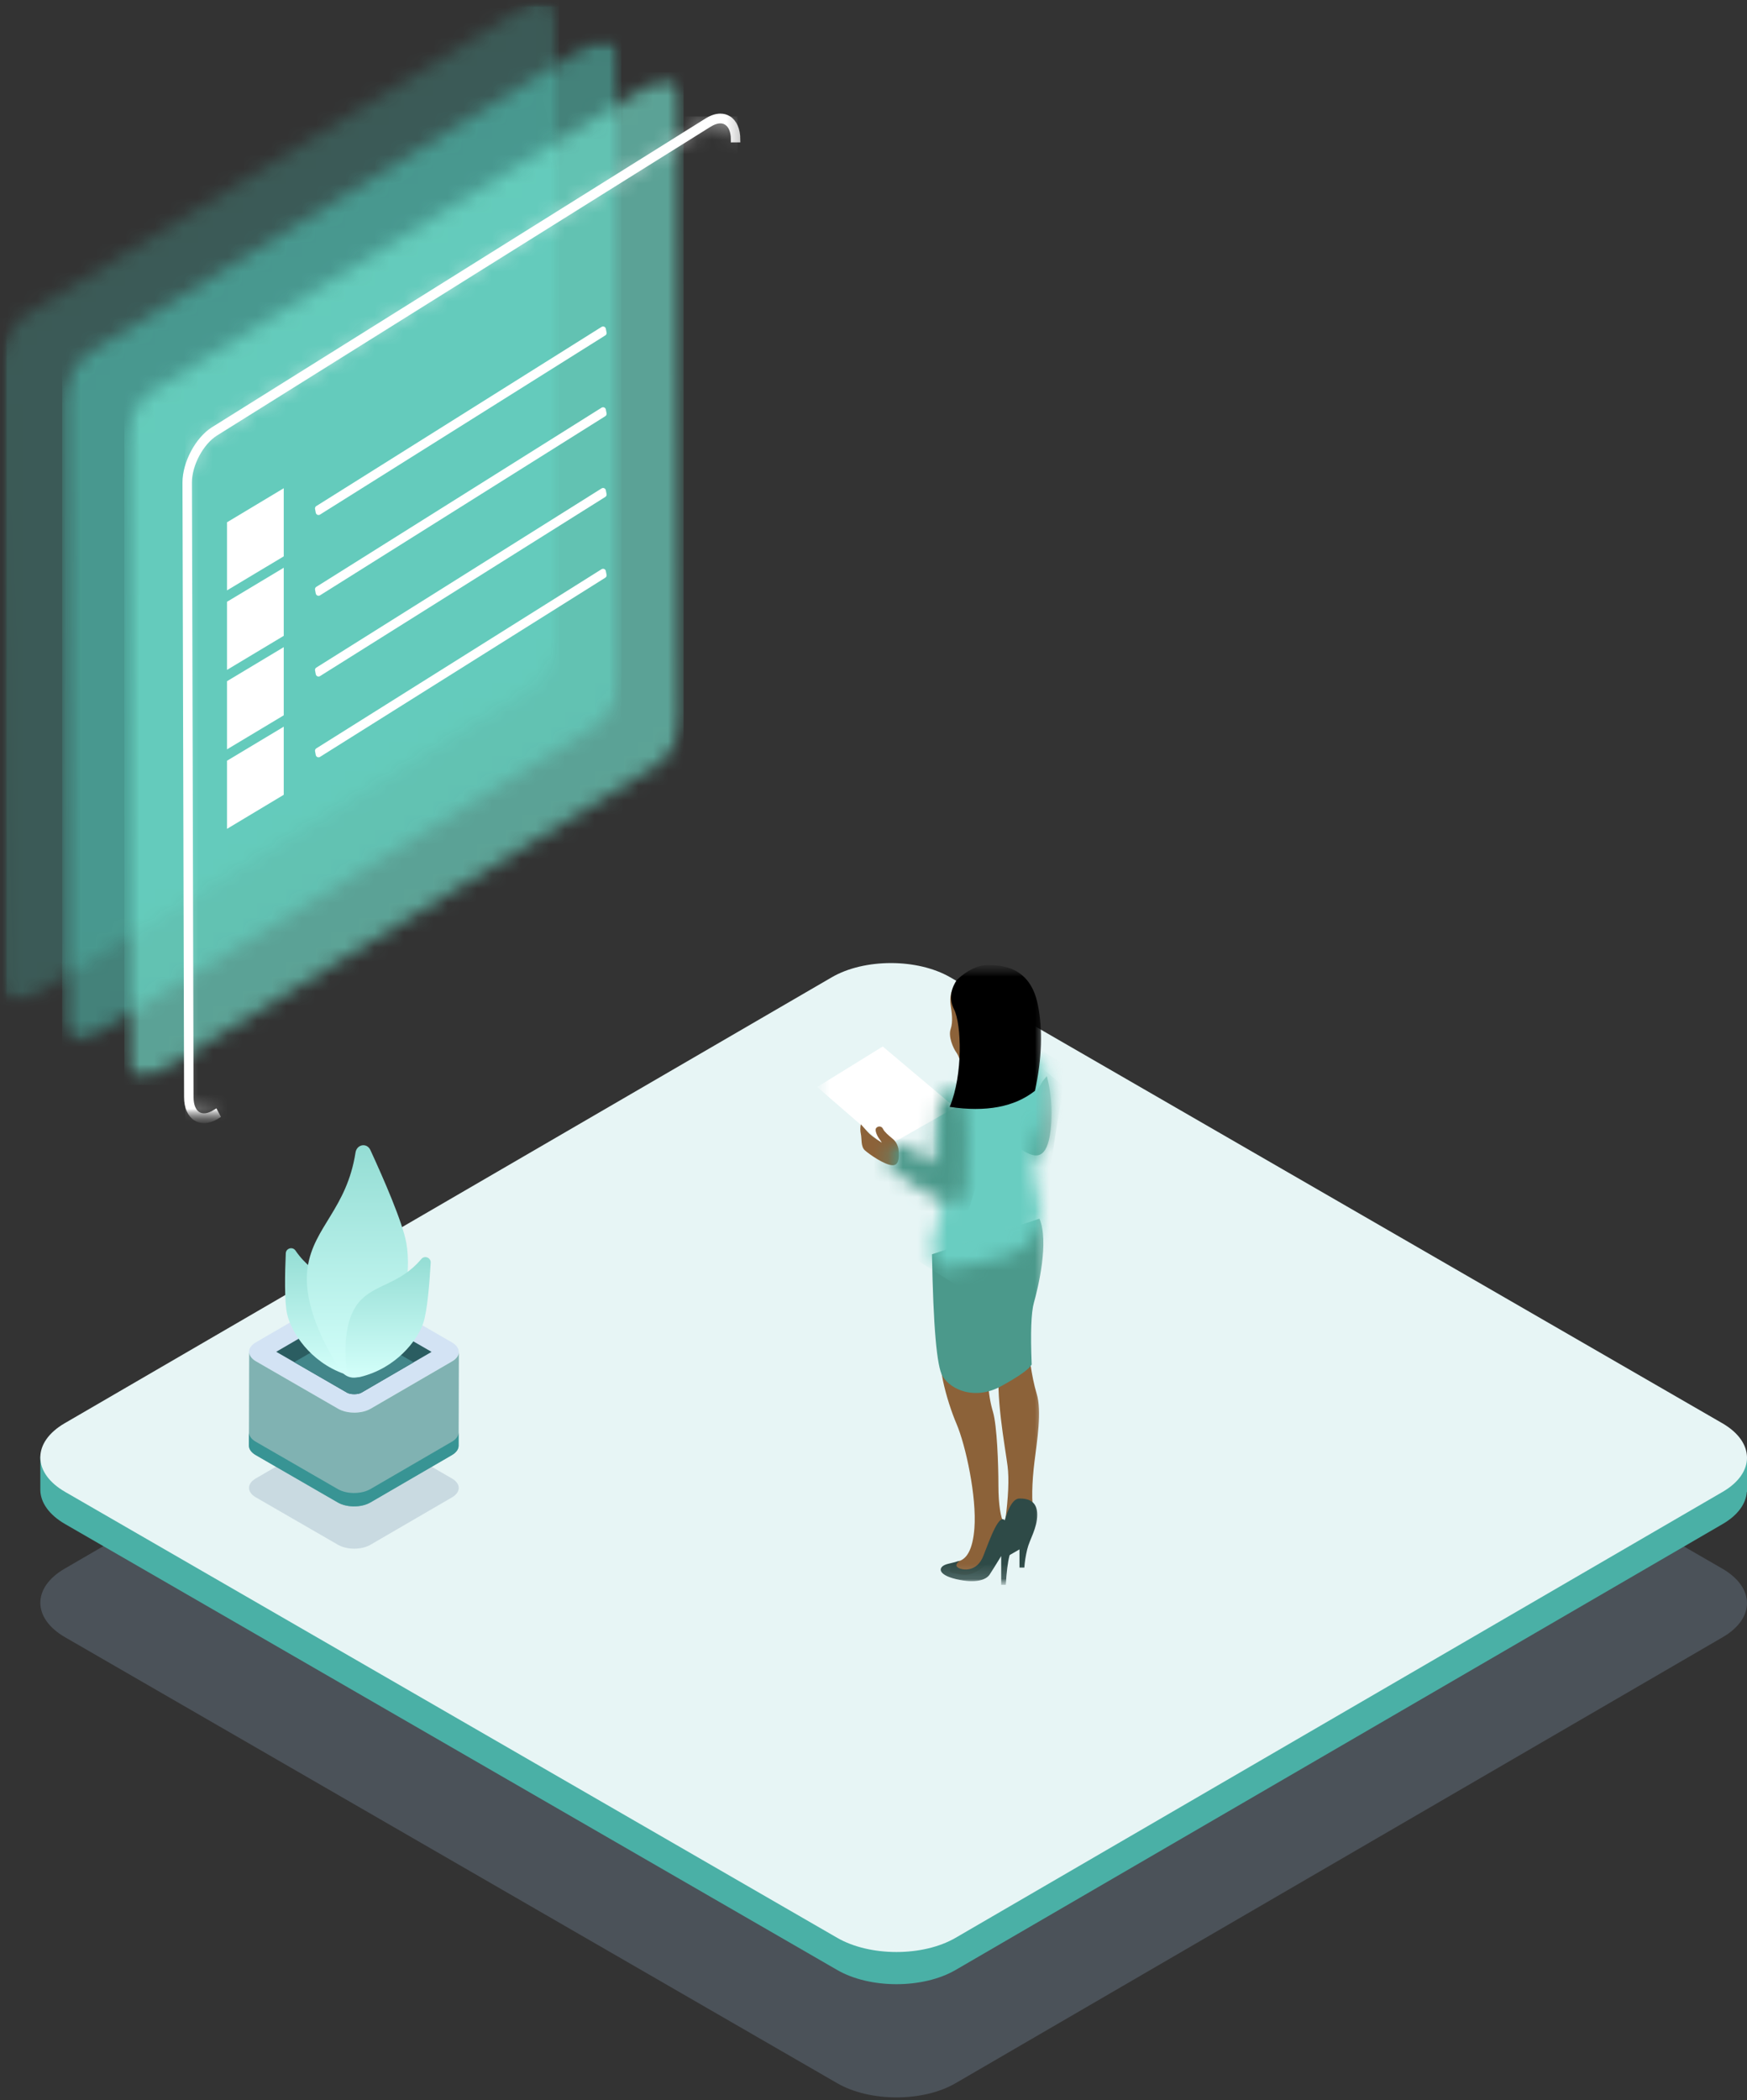 <svg width="119" height="143" viewBox="0 0 119 143" fill="none" xmlns="http://www.w3.org/2000/svg">
<rect x="0" y="0" width="119" height="143" fill="#333333" stroke="none"/>
<g opacity="0.3">
<path d="M117.318 106.809C119.55 108.098 119.562 110.192 117.344 111.48L65.091 141.847C62.87 143.138 59.258 143.135 57.027 141.847L4.431 111.481C2.196 110.19 2.184 108.1 4.405 106.81L56.659 76.443C58.876 75.155 62.487 75.153 64.722 76.443L117.318 106.809Z" fill="#8499B1"/>
</g>
<path d="M117.429 99.171C117.391 99.147 117.358 99.123 117.318 99.1L64.723 68.734C62.487 67.443 58.876 67.445 56.658 68.734L4.405 99.101C4.366 99.123 4.333 99.148 4.295 99.171H2.747V101.436C2.751 102.281 3.313 103.126 4.431 103.772L57.027 134.138C59.258 135.426 62.87 135.428 65.091 134.138L117.344 103.771C118.388 103.165 118.931 102.38 118.988 101.585H119V99.171H117.429Z" fill="#4AB0A6"/>
<path d="M117.318 96.909C119.55 98.198 119.562 100.292 117.344 101.58L65.091 131.947C62.87 133.238 59.259 133.236 57.027 131.947L4.431 101.581C2.196 100.29 2.184 98.201 4.405 96.91L56.659 66.543C58.876 65.255 62.487 65.253 64.723 66.543L117.318 96.909Z" fill="#E7F5F5"/>
<path opacity="0.3" d="M30.786 100.671C31.399 101.025 31.402 101.6 30.793 101.954L25.235 105.184C24.626 105.538 23.633 105.538 23.02 105.184L17.425 101.954C16.811 101.6 16.809 101.025 17.418 100.671L22.976 97.441C23.585 97.087 24.577 97.087 25.191 97.441L30.786 100.671Z" fill="#8499B1"/>
<path d="M30.787 91.406C31.4 91.761 31.403 92.336 30.794 92.69L25.235 95.92C24.627 96.274 23.633 96.274 23.02 95.92L17.426 92.69C16.811 92.335 16.81 91.761 17.419 91.407L22.977 88.177C23.586 87.823 24.578 87.822 25.192 88.177L30.787 91.406Z" fill="#D3E3F4"/>
<path d="M29.397 92.051L28.172 92.761L24.606 94.835C24.524 94.883 24.343 94.931 24.128 94.931C23.898 94.931 23.724 94.878 23.647 94.832L20.039 92.75L18.815 92.044L23.606 89.259C23.688 89.211 23.868 89.163 24.083 89.163C24.313 89.163 24.487 89.215 24.565 89.261L29.397 92.051Z" fill="#2B5D61"/>
<path d="M28.172 92.763L24.605 94.836C24.523 94.884 24.343 94.933 24.128 94.933C23.898 94.933 23.724 94.88 23.646 94.834L20.039 92.751L23.606 90.678C23.688 90.63 23.868 90.582 24.083 90.582C24.313 90.582 24.487 90.635 24.565 90.681L28.172 92.763Z" fill="#42868A"/>
<path d="M31.254 92.1C31.252 92.117 31.251 92.133 31.248 92.15C31.246 92.163 31.241 92.177 31.238 92.19C31.234 92.205 31.23 92.221 31.225 92.237C31.22 92.249 31.214 92.262 31.209 92.275C31.202 92.291 31.195 92.308 31.186 92.324C31.18 92.335 31.172 92.347 31.165 92.359C31.153 92.377 31.142 92.395 31.128 92.413C31.12 92.424 31.111 92.434 31.103 92.445C31.082 92.469 31.06 92.493 31.036 92.516C31.027 92.525 31.02 92.533 31.01 92.542C30.996 92.555 30.979 92.568 30.963 92.581C30.948 92.593 30.934 92.605 30.919 92.616C30.901 92.629 30.882 92.641 30.863 92.653C30.843 92.666 30.824 92.679 30.803 92.692L25.245 95.921C25.198 95.949 25.148 95.973 25.097 95.996C25.083 96.003 25.068 96.009 25.053 96.015C25.013 96.032 24.972 96.048 24.93 96.062C24.915 96.067 24.9 96.073 24.885 96.077C24.858 96.086 24.831 96.093 24.804 96.1C24.784 96.106 24.763 96.112 24.742 96.117C24.714 96.124 24.685 96.129 24.656 96.135C24.637 96.139 24.617 96.144 24.597 96.147C24.538 96.158 24.478 96.166 24.418 96.172C24.4 96.174 24.381 96.175 24.363 96.177C24.328 96.18 24.292 96.182 24.257 96.184C24.234 96.185 24.211 96.185 24.188 96.186C24.16 96.186 24.132 96.187 24.103 96.186C24.079 96.186 24.055 96.185 24.031 96.184C24.005 96.183 23.978 96.182 23.951 96.18C23.927 96.178 23.903 96.176 23.879 96.174C23.853 96.172 23.827 96.168 23.801 96.165C23.777 96.162 23.754 96.159 23.73 96.155C23.703 96.151 23.675 96.146 23.648 96.141C23.626 96.137 23.604 96.133 23.583 96.127C23.55 96.12 23.517 96.112 23.485 96.104C23.467 96.099 23.45 96.095 23.432 96.089C23.374 96.073 23.318 96.054 23.264 96.033C23.256 96.03 23.249 96.026 23.241 96.023C23.167 95.993 23.096 95.96 23.029 95.921L17.435 92.692C17.126 92.513 16.972 92.28 16.973 92.046L16.955 98.431C16.954 98.665 17.108 98.898 17.417 99.077L23.011 102.307C23.077 102.345 23.149 102.379 23.223 102.409C23.228 102.41 23.232 102.413 23.237 102.415L23.245 102.418C23.3 102.439 23.356 102.458 23.414 102.475L23.427 102.48C23.44 102.483 23.454 102.486 23.467 102.489C23.499 102.498 23.532 102.506 23.564 102.513C23.573 102.515 23.582 102.517 23.59 102.519C23.603 102.522 23.616 102.524 23.63 102.526C23.657 102.532 23.684 102.536 23.713 102.54C23.724 102.542 23.735 102.545 23.745 102.547C23.758 102.548 23.77 102.549 23.783 102.551C23.809 102.554 23.835 102.557 23.861 102.559C23.874 102.561 23.886 102.562 23.898 102.563C23.91 102.564 23.922 102.564 23.934 102.565C23.96 102.567 23.986 102.569 24.013 102.57C24.026 102.57 24.039 102.571 24.053 102.572C24.064 102.572 24.075 102.571 24.085 102.571C24.113 102.572 24.142 102.572 24.171 102.571C24.185 102.571 24.199 102.571 24.213 102.571C24.222 102.57 24.23 102.57 24.239 102.569C24.274 102.568 24.309 102.565 24.345 102.562C24.359 102.561 24.373 102.561 24.387 102.559L24.401 102.558C24.461 102.551 24.52 102.543 24.579 102.533L24.588 102.532C24.605 102.528 24.621 102.524 24.638 102.521C24.667 102.515 24.696 102.509 24.724 102.502C24.745 102.497 24.766 102.491 24.786 102.486C24.813 102.478 24.84 102.471 24.866 102.463L24.884 102.458C24.894 102.455 24.903 102.45 24.912 102.447C24.954 102.433 24.994 102.418 25.034 102.401C25.049 102.395 25.064 102.388 25.079 102.381C25.13 102.358 25.18 102.334 25.227 102.307L30.785 99.077L30.804 99.066C30.818 99.057 30.831 99.048 30.845 99.038C30.864 99.026 30.883 99.014 30.9 99.001C30.916 98.99 30.93 98.978 30.945 98.967C30.961 98.953 30.977 98.941 30.992 98.927L31.002 98.919C31.008 98.913 31.012 98.907 31.018 98.902C31.042 98.878 31.065 98.854 31.084 98.831C31.089 98.825 31.095 98.82 31.099 98.815C31.103 98.809 31.106 98.804 31.11 98.799C31.123 98.781 31.135 98.762 31.147 98.744C31.151 98.736 31.157 98.729 31.162 98.721C31.164 98.717 31.166 98.713 31.168 98.709C31.176 98.693 31.183 98.677 31.19 98.66C31.195 98.651 31.2 98.641 31.204 98.632L31.207 98.622C31.212 98.607 31.216 98.591 31.22 98.575C31.223 98.565 31.227 98.554 31.229 98.544L31.23 98.535C31.233 98.519 31.234 98.502 31.236 98.486C31.237 98.475 31.239 98.465 31.24 98.454V98.44L31.258 92.054C31.258 92.07 31.255 92.085 31.254 92.1L31.254 92.1Z" fill="#80B2B2"/>
<path d="M31.24 97.528V97.541C31.239 97.552 31.237 97.563 31.236 97.574C31.234 97.59 31.233 97.607 31.23 97.623L31.229 97.632C31.227 97.642 31.223 97.653 31.22 97.663C31.216 97.679 31.212 97.694 31.207 97.71L31.204 97.72C31.2 97.73 31.195 97.739 31.191 97.748C31.183 97.764 31.176 97.781 31.168 97.797C31.166 97.801 31.164 97.805 31.162 97.809C31.157 97.817 31.151 97.824 31.147 97.832C31.135 97.85 31.123 97.868 31.11 97.886C31.106 97.892 31.103 97.897 31.099 97.903C31.095 97.908 31.089 97.913 31.084 97.918C31.064 97.942 31.042 97.966 31.018 97.99C31.012 97.995 31.008 98.001 31.002 98.007L30.992 98.015C30.977 98.028 30.961 98.041 30.945 98.054C30.93 98.066 30.916 98.078 30.9 98.089C30.883 98.102 30.864 98.114 30.845 98.126C30.831 98.135 30.818 98.145 30.804 98.154L30.785 98.165L25.227 101.395C25.18 101.422 25.13 101.446 25.079 101.47C25.064 101.476 25.049 101.482 25.034 101.488C24.994 101.505 24.954 101.521 24.912 101.535C24.903 101.538 24.894 101.542 24.884 101.546L24.866 101.551C24.84 101.559 24.813 101.566 24.786 101.573C24.766 101.579 24.745 101.585 24.724 101.59C24.696 101.597 24.667 101.603 24.638 101.608C24.621 101.612 24.605 101.616 24.587 101.619L24.579 101.621C24.52 101.631 24.461 101.639 24.401 101.645L24.387 101.647C24.373 101.649 24.359 101.649 24.345 101.65C24.309 101.653 24.274 101.655 24.239 101.657C24.23 101.657 24.222 101.659 24.213 101.659C24.199 101.659 24.185 101.659 24.171 101.659C24.142 101.66 24.113 101.66 24.085 101.66C24.074 101.659 24.064 101.66 24.053 101.66C24.039 101.659 24.026 101.658 24.013 101.657C23.986 101.656 23.96 101.655 23.934 101.653C23.922 101.653 23.91 101.652 23.898 101.651C23.886 101.65 23.874 101.648 23.861 101.647C23.835 101.645 23.809 101.642 23.783 101.638C23.77 101.637 23.758 101.636 23.745 101.634C23.735 101.633 23.724 101.63 23.713 101.629C23.684 101.624 23.657 101.619 23.63 101.614C23.616 101.612 23.603 101.61 23.59 101.607C23.582 101.605 23.573 101.603 23.564 101.601C23.532 101.593 23.499 101.585 23.467 101.577C23.454 101.573 23.44 101.571 23.427 101.567L23.414 101.562C23.356 101.546 23.3 101.527 23.246 101.506L23.237 101.503C23.232 101.501 23.228 101.498 23.223 101.496C23.149 101.466 23.078 101.433 23.011 101.395L17.417 98.165C17.122 97.995 16.97 97.773 16.957 97.55L16.955 98.43C16.954 98.664 17.108 98.897 17.417 99.076L23.011 102.306C23.078 102.344 23.149 102.377 23.223 102.407C23.228 102.409 23.232 102.412 23.237 102.414L23.246 102.417C23.3 102.438 23.356 102.457 23.414 102.474L23.427 102.478C23.44 102.482 23.454 102.484 23.467 102.488C23.499 102.497 23.532 102.505 23.564 102.512C23.573 102.514 23.582 102.516 23.59 102.518C23.603 102.521 23.616 102.522 23.63 102.525C23.657 102.53 23.684 102.535 23.713 102.539C23.724 102.541 23.735 102.544 23.745 102.545C23.758 102.547 23.77 102.548 23.783 102.55C23.809 102.553 23.835 102.556 23.861 102.558C23.874 102.559 23.886 102.561 23.898 102.562C23.91 102.563 23.922 102.563 23.934 102.564C23.96 102.566 23.986 102.567 24.013 102.568C24.026 102.569 24.039 102.57 24.053 102.571C24.064 102.571 24.075 102.57 24.085 102.57C24.113 102.571 24.142 102.571 24.171 102.57C24.185 102.57 24.199 102.57 24.213 102.57C24.222 102.569 24.23 102.568 24.239 102.568C24.274 102.567 24.309 102.564 24.345 102.561C24.359 102.56 24.373 102.559 24.387 102.558L24.401 102.557C24.461 102.55 24.52 102.542 24.579 102.532L24.587 102.53C24.605 102.527 24.621 102.523 24.638 102.52C24.667 102.514 24.696 102.508 24.724 102.501C24.745 102.496 24.766 102.49 24.786 102.484C24.813 102.477 24.84 102.47 24.866 102.461L24.884 102.457C24.894 102.453 24.903 102.449 24.912 102.446C24.954 102.432 24.994 102.416 25.034 102.399C25.049 102.393 25.064 102.387 25.079 102.381C25.13 102.357 25.18 102.333 25.227 102.306L30.785 99.076L30.804 99.064C30.818 99.056 30.831 99.046 30.845 99.037C30.864 99.025 30.883 99.013 30.9 99C30.916 98.989 30.93 98.977 30.945 98.965C30.961 98.952 30.977 98.939 30.992 98.926L31.002 98.918C31.008 98.912 31.012 98.906 31.018 98.901C31.042 98.877 31.064 98.853 31.084 98.829C31.089 98.824 31.095 98.819 31.099 98.814C31.103 98.808 31.106 98.802 31.11 98.797C31.123 98.78 31.135 98.761 31.147 98.743C31.151 98.735 31.157 98.728 31.162 98.72C31.164 98.716 31.166 98.712 31.168 98.708C31.176 98.692 31.183 98.675 31.191 98.659C31.195 98.65 31.2 98.64 31.204 98.631L31.207 98.621C31.212 98.606 31.216 98.59 31.22 98.574C31.223 98.564 31.227 98.553 31.229 98.543L31.23 98.534C31.233 98.518 31.234 98.501 31.236 98.485C31.237 98.474 31.239 98.463 31.24 98.453V98.439L31.24 97.528Z" fill="#389494"/>
<path d="M23.467 93.558C23.907 93.712 24.383 93.453 24.475 92.996C24.701 91.876 24.947 89.819 24.08 88.53C23.14 87.131 21.454 87.085 20.127 85.151C19.93 84.864 19.481 84.992 19.466 85.34C19.408 86.653 19.363 88.644 19.564 89.5C19.846 90.698 21.095 92.724 23.467 93.558Z" fill="url(#paint0_linear_5042_4846)"/>
<path d="M24.908 93.443C24.408 93.979 23.601 93.917 23.193 93.293C22.191 91.762 20.583 88.834 20.956 86.294C21.361 83.539 23.618 82.307 24.216 78.479C24.305 77.91 24.992 77.793 25.229 78.306C26.122 80.243 27.42 83.212 27.678 84.638C28.04 86.639 27.605 90.552 24.908 93.443Z" fill="url(#paint1_linear_5042_4846)"/>
<path d="M24.534 93.757C24.081 93.867 23.633 93.561 23.587 93.098C23.474 91.961 23.436 89.89 24.427 88.694C25.502 87.396 27.184 87.519 28.698 85.728C28.923 85.462 29.357 85.634 29.337 85.981C29.264 87.293 29.11 89.279 28.824 90.11C28.423 91.275 26.977 93.166 24.534 93.757H24.534Z" fill="url(#paint2_linear_5042_4846)"/>
<mask id="mask0_5042_4846" style="mask-type:alpha" maskUnits="userSpaceOnUse" x="55" y="65" width="17" height="43">
<rect x="55.664" y="65.715" width="15.968" height="42.199" fill="black"/>
</mask>
<g mask="url(#mask0_5042_4846)">
<mask id="mask1_5042_4846" style="mask-type:alpha" maskUnits="userSpaceOnUse" x="55" y="65" width="17" height="43">
<rect x="55.665" y="65.714" width="15.968" height="42.199" fill="black"/>
</mask>
<g mask="url(#mask1_5042_4846)">
<path d="M67.314 94.139C67.342 94.843 67.451 95.506 67.636 96.129C67.916 97.061 68.009 99.736 68.009 101.133C68.009 102.529 68.181 103.333 68.349 103.649C68.517 103.966 68.061 105.819 67.314 106.44C66.567 107.061 66.008 107.334 65.381 107.197C64.754 107.061 64.654 107.105 64.704 106.856C64.737 106.69 64.886 106.516 65.15 106.333C65.854 106.251 66.262 105.495 66.373 104.064C66.538 101.917 65.782 98.415 65.15 96.939C64.516 95.463 63.616 92.344 64.29 91.645C64.739 91.18 65.746 92.011 67.314 94.139" fill="#8C6239"/>
<path d="M70.083 92.039C70.083 92.039 70.248 93.711 70.613 94.893C70.978 96.075 70.637 98.143 70.466 99.52C70.294 100.899 70.245 102.375 70.429 103.035C70.552 103.476 69.899 103.658 68.47 103.584C68.688 101.949 68.742 100.698 68.633 99.83C68.47 98.527 67.751 94.805 68.11 92.806C68.47 90.807 70.083 92.039 70.083 92.039" fill="#8C6239"/>
</g>
<path d="M71.034 73.604C69.395 76.272 68.913 77.83 69.585 78.278C70.594 78.949 71.308 78.901 71.551 77.054C71.603 76.657 71.629 76.258 71.632 75.856V75.77C71.628 74.95 71.52 74.119 71.308 73.276L71.034 73.604Z" fill="#4B998B"/>
<mask id="mask2_5042_4846" style="mask-type:alpha" maskUnits="userSpaceOnUse" x="69" y="73" width="3" height="6">
<path d="M71.033 73.604C69.395 76.272 68.913 77.83 69.585 78.278C70.594 78.949 71.308 78.901 71.551 77.054C71.603 76.657 71.629 76.258 71.631 75.856V75.77C71.628 74.95 71.52 74.119 71.308 73.276L71.033 73.604Z" fill="black"/>
</mask>
<g mask="url(#mask2_5042_4846)">
<path d="M72.421 73.939L69.23 71.263L68.123 78.287L71.314 80.963L72.421 73.939Z" fill="#4B998B"/>
</g>
<mask id="mask3_5042_4846" style="mask-type:alpha" maskUnits="userSpaceOnUse" x="55" y="65" width="17" height="43">
<rect x="55.665" y="65.714" width="15.968" height="42.199" fill="black"/>
</mask>
<g mask="url(#mask3_5042_4846)">
<path d="M63.484 85.405C63.57 90.297 63.81 93.064 64.206 93.707C64.799 94.669 66.438 95.353 68.213 94.376C69.397 93.725 70.084 93.238 70.275 92.915C70.187 90.77 70.238 89.365 70.427 88.697C70.71 87.695 71.475 84.537 70.802 82.981L63.484 85.405Z" fill="#4B998B"/>
</g>
<mask id="mask4_5042_4846" style="mask-type:alpha" maskUnits="userSpaceOnUse" x="63" y="72" width="9" height="15">
<path d="M64.796 74.382C63.621 75.281 63.991 78.957 64.125 79.857C64.26 80.757 64.254 82.427 63.823 83.483C63.535 84.186 63.434 84.842 63.52 85.451L64.125 86.425C66.062 86.193 67.632 85.868 68.835 85.451C70.641 84.825 71.17 83.025 70.854 81.889C70.537 80.753 70.066 78.283 70.854 76.769C71.641 75.254 71.771 72.846 70.854 72.175C70.725 72.081 70.536 72.039 70.303 72.039C68.878 72.04 65.807 73.609 64.796 74.382Z" fill="black"/>
</mask>
<g mask="url(#mask4_5042_4846)">
<path d="M74.29 73.642L64.364 67.322L60.916 84.82L70.842 91.141L74.29 73.642Z" fill="#69CDC1"/>
</g>
<mask id="mask5_5042_4846" style="mask-type:alpha" maskUnits="userSpaceOnUse" x="55" y="65" width="17" height="43">
<rect x="55.665" y="65.714" width="15.968" height="42.199" fill="black"/>
</mask>
<g mask="url(#mask5_5042_4846)">
<path d="M68.511 107.914H68.198V105.951C67.829 106.556 67.567 106.976 67.411 107.213C67.177 107.567 66.479 107.84 65.137 107.526C63.794 107.213 63.876 106.653 64.569 106.486C65.03 106.376 65.303 106.304 65.388 106.272C65.108 106.47 65.07 106.629 65.275 106.75C65.582 106.932 66.546 107.051 66.979 105.951C67.411 104.851 68.122 102.796 68.511 103.64C68.901 104.484 68.925 105.3 68.757 105.951C68.644 106.384 68.563 107.038 68.511 107.914" fill="#2E4A47"/>
<path d="M68.385 103.704C68.692 102.59 69.045 102.034 69.444 102.034C70.043 102.034 70.653 102.207 70.653 103.135C70.653 104.062 70.13 104.822 69.97 105.499C69.863 105.95 69.798 106.363 69.775 106.738H69.444V105.499L68.607 105.982L68.235 104.386L68.385 103.704Z" fill="#2E4A47"/>
<path d="M55.665 74.015L60.13 71.256L65.055 75.407L60.36 78.084L55.665 74.015Z" fill="white"/>
<path d="M61.198 78.217C61.135 77.931 61.005 77.707 60.808 77.544C60.514 77.299 60.246 77.073 60.146 76.866C60.047 76.659 59.81 76.66 59.684 76.808C59.557 76.955 59.764 77.375 59.893 77.544C59.98 77.657 60.037 77.745 60.066 77.807C59.585 77.505 59.255 77.252 59.078 77.049C58.9 76.845 58.754 76.68 58.639 76.555C58.591 76.77 58.591 76.989 58.639 77.211C58.711 77.544 58.624 78.066 58.912 78.327C59.201 78.588 60.276 79.342 60.808 79.342C61.163 79.342 61.293 78.967 61.198 78.217Z" fill="#8C6239"/>
</g>
<mask id="mask6_5042_4846" style="mask-type:alpha" maskUnits="userSpaceOnUse" x="60" y="74" width="6" height="8">
<path d="M63.916 75.339C63.829 76.135 63.761 77.425 63.712 79.212L61.847 78.108C61.336 77.89 60.99 77.944 60.811 78.268C60.632 78.594 60.542 78.994 60.542 79.469C62.125 80.69 63.249 81.413 63.916 81.639C64.915 81.978 65.816 82.102 65.816 80.847C65.816 79.592 66.072 75.787 65.582 74.924C65.367 74.544 65.045 74.349 64.739 74.349C64.35 74.349 63.988 74.669 63.916 75.339" fill="black"/>
</mask>
<g mask="url(#mask6_5042_4846)">
<path d="M68.065 75.551L61.4 71.529L58.548 80.898L65.213 84.92L68.065 75.551Z" fill="#4B998B"/>
</g>
<mask id="mask7_5042_4846" style="mask-type:alpha" maskUnits="userSpaceOnUse" x="55" y="65" width="17" height="43">
<rect x="55.665" y="65.714" width="15.968" height="42.199" fill="black"/>
</mask>
<g mask="url(#mask7_5042_4846)">
<path d="M66.48 70.391C66.48 70.921 66.171 71.74 65.551 72.848C65.433 72.272 65.298 71.88 65.146 71.669C64.918 71.354 64.582 70.569 64.756 70.069C64.93 69.568 64.827 68.903 64.756 68.456C64.685 68.009 64.697 67.017 65.619 66.901C66.541 66.786 66.48 69.596 66.48 70.391Z" fill="#8C6239"/>
<path d="M65.187 66.712C64.722 67.397 64.656 68.07 64.989 68.732C65.488 69.723 65.612 73.163 64.69 75.368C67.168 75.74 69.105 75.375 70.499 74.273C70.975 72.064 71.039 70.108 70.693 68.404C70.174 65.847 68.295 65.714 67.283 65.714C66.608 65.714 65.91 66.047 65.187 66.712" fill="black"/>
</g>
</g>
<mask id="mask8_5042_4846" style="mask-type:alpha" maskUnits="userSpaceOnUse" x="0" y="0" width="51" height="77">
<rect width="50.862" height="76.282" fill="black"/>
</mask>
<g mask="url(#mask8_5042_4846)">
<mask id="mask9_5042_4846" style="mask-type:alpha" maskUnits="userSpaceOnUse" x="0" y="0" width="51" height="77">
<rect width="50.862" height="76.282" fill="black"/>
</mask>
<g mask="url(#mask9_5042_4846)">
<mask id="mask10_5042_4846" style="mask-type:alpha" maskUnits="userSpaceOnUse" x="-1" y="0" width="52" height="77">
<rect x="-0.001" width="50.862" height="76.282" fill="black"/>
</mask>
<g mask="url(#mask10_5042_4846)">
<g opacity="0.2">
<mask id="mask11_5042_4846" style="mask-type:alpha" maskUnits="userSpaceOnUse" x="-1" y="0" width="40" height="69">
<rect x="-0.003" y="0.003" width="38.086" height="68.223" fill="black"/>
</mask>
<g mask="url(#mask11_5042_4846)">
<mask id="mask12_5042_4846" style="mask-type:alpha" maskUnits="userSpaceOnUse" x="-1" y="0" width="40" height="69">
<path d="M36.066 0.281C37.114 -0.364 37.968 0.153 37.971 1.441L38.083 43.377C38.086 44.665 37.238 46.231 36.191 46.877L2.013 67.948C0.964 68.595 0.112 68.077 0.108 66.789L-0.003 24.852C-0.006 23.565 0.84 22 1.889 21.353L36.066 0.281Z" fill="black"/>
</mask>
<g mask="url(#mask12_5042_4846)">
<rect x="-0.006" y="-0.364" width="38.093" height="68.96" fill="url(#paint3_linear_5042_4846)"/>
</g>
</g>
</g>
<g opacity="0.4">
<mask id="mask13_5042_4846" style="mask-type:alpha" maskUnits="userSpaceOnUse" x="4" y="2" width="39" height="69">
<rect x="4.237" y="2.646" width="38.086" height="68.223" fill="black"/>
</mask>
<g mask="url(#mask13_5042_4846)">
<mask id="mask14_5042_4846" style="mask-type:alpha" maskUnits="userSpaceOnUse" x="4" y="2" width="39" height="69">
<path d="M40.306 2.928C41.354 2.281 42.208 2.799 42.211 4.086L42.323 46.023C42.326 47.311 41.478 48.877 40.43 49.523L6.253 70.594C5.204 71.241 4.351 70.722 4.348 69.435L4.237 27.499C4.234 26.211 5.08 24.645 6.129 23.998L40.306 2.928Z" fill="black"/>
</mask>
<g mask="url(#mask14_5042_4846)">
<rect x="4.233" y="2.282" width="38.093" height="68.96" fill="url(#paint4_linear_5042_4846)"/>
</g>
</g>
</g>
<g opacity="0.6">
<mask id="mask15_5042_4846" style="mask-type:alpha" maskUnits="userSpaceOnUse" x="8" y="5" width="39" height="69">
<rect x="8.475" y="5.287" width="38.086" height="68.223" fill="black"/>
</mask>
<g mask="url(#mask15_5042_4846)">
<mask id="mask16_5042_4846" style="mask-type:alpha" maskUnits="userSpaceOnUse" x="8" y="5" width="39" height="69">
<path d="M44.546 5.563C45.593 4.917 46.447 5.434 46.45 6.721L46.562 48.658C46.565 49.946 45.717 51.512 44.67 52.158L10.492 73.229C9.443 73.876 8.591 73.358 8.588 72.07L8.476 30.133C8.473 28.846 9.319 27.28 10.368 26.634L44.546 5.563Z" fill="black"/>
</mask>
<g mask="url(#mask16_5042_4846)">
<rect x="8.473" y="4.917" width="38.093" height="68.959" fill="url(#paint5_linear_5042_4846)"/>
</g>
</g>
</g>
</g>
<path d="M48.167 8.224L14.547 29.247C13.481 29.914 12.616 31.536 12.62 32.863L12.729 74.705C12.731 75.377 12.949 75.883 13.343 76.128C13.508 76.231 13.695 76.283 13.896 76.283C14.176 76.283 14.484 76.183 14.8 75.984L14.669 75.738C14.21 76.025 13.786 76.076 13.474 75.881C13.165 75.689 12.994 75.27 12.993 74.704L12.883 32.862C12.88 31.627 13.685 30.115 14.679 29.494L48.298 8.471C48.757 8.185 49.181 8.134 49.492 8.329C49.802 8.521 49.973 8.939 49.974 9.505L50.238 9.504C50.236 8.832 50.018 8.327 49.624 8.081C49.458 7.978 49.271 7.926 49.071 7.926C48.791 7.926 48.483 8.027 48.167 8.224" fill="url(#paint6_linear_5042_4846)"/>
<path d="M48.167 8.225L14.547 29.248C13.481 29.915 12.616 31.537 12.62 32.864L12.729 74.706C12.731 75.378 12.949 75.883 13.343 76.129C13.508 76.232 13.695 76.283 13.896 76.283C14.176 76.283 14.484 76.183 14.8 75.985L14.669 75.738C14.21 76.025 13.786 76.076 13.474 75.882C13.165 75.689 12.994 75.271 12.993 74.705L12.883 32.863C12.88 31.627 13.685 30.116 14.679 29.495L48.298 8.471C48.757 8.185 49.181 8.135 49.492 8.329C49.802 8.522 49.973 8.94 49.974 9.505L50.238 9.504C50.236 8.832 50.018 8.327 49.624 8.082C49.458 7.979 49.271 7.927 49.071 7.927C48.791 7.927 48.483 8.027 48.167 8.225" stroke="white" stroke-width="0.381"/>
<mask id="mask17_5042_4846" style="mask-type:alpha" maskUnits="userSpaceOnUse" x="12" y="7" width="39" height="70">
<path d="M48.167 8.225L14.547 29.248C13.481 29.915 12.616 31.537 12.62 32.864L12.729 74.706C12.731 75.378 12.949 75.883 13.343 76.129C13.508 76.232 13.695 76.283 13.896 76.283C14.176 76.283 14.484 76.183 14.8 75.985L14.669 75.738C14.21 76.025 13.786 76.076 13.474 75.882C13.165 75.689 12.994 75.271 12.993 74.705L12.883 32.863C12.88 31.627 13.685 30.116 14.679 29.495L48.298 8.471C48.757 8.185 49.181 8.135 49.492 8.329C49.802 8.522 49.973 8.94 49.974 9.505L50.238 9.504C50.236 8.832 50.018 8.327 49.624 8.082C49.458 7.979 49.271 7.927 49.071 7.927C48.791 7.927 48.483 8.027 48.167 8.225" fill="black"/>
</mask>
<g mask="url(#mask17_5042_4846)">
<rect x="12.617" y="7.927" width="37.621" height="68.356" fill="url(#paint7_linear_5042_4846)"/>
</g>
</g>
</g>
<path d="M19.328 37.882L15.462 40.201V35.563L19.328 33.243V37.882Z" fill="white"/>
<path d="M19.328 43.295L15.462 45.615V40.976L19.328 38.657V43.295Z" fill="white"/>
<path d="M19.328 48.704L15.462 51.023V46.385L19.328 44.065V48.704Z" fill="white"/>
<path d="M19.328 54.117L15.462 56.437V51.798L19.328 49.478V54.117Z" fill="white"/>
<path d="M21.697 34.877L21.647 34.62L41.08 22.419L41.13 22.676L21.697 34.877Z" fill="white" stroke="white" stroke-width="0.381" stroke-linejoin="round"/>
<path d="M21.697 40.377L21.647 40.121L41.08 27.92L41.13 28.177L21.697 40.377Z" fill="white" stroke="white" stroke-width="0.381" stroke-linejoin="round"/>
<path d="M21.697 45.876L21.647 45.619L41.08 33.418L41.13 33.675L21.697 45.876Z" fill="white" stroke="white" stroke-width="0.381" stroke-linejoin="round"/>
<path d="M21.697 51.376L21.647 51.119L41.08 38.919L41.13 39.175L21.697 51.376Z" fill="white" stroke="white" stroke-width="0.381" stroke-linejoin="round"/>
<defs>
<linearGradient id="paint0_linear_5042_4846" x1="22.053" y1="84.993" x2="22.053" y2="93.602" gradientUnits="userSpaceOnUse">
<stop stop-color="#94DDD4"/>
<stop offset="1" stop-color="#D3FFFA"/>
</linearGradient>
<linearGradient id="paint1_linear_5042_4846" x1="24.345" y1="77.98" x2="24.345" y2="93.807" gradientUnits="userSpaceOnUse">
<stop stop-color="#94DDD4"/>
<stop offset="1" stop-color="#D3FFFA"/>
</linearGradient>
<linearGradient id="paint2_linear_5042_4846" x1="26.434" y1="85.598" x2="26.434" y2="93.78" gradientUnits="userSpaceOnUse">
<stop stop-color="#94DDD4"/>
<stop offset="1" stop-color="#D3FFFA"/>
</linearGradient>
<linearGradient id="paint3_linear_5042_4846" x1="-119.424" y1="-2058.69" x2="-119.152" y2="-2058.69" gradientUnits="userSpaceOnUse">
<stop offset="5.09986e-09" stop-color="#5CF7E4"/>
<stop offset="1" stop-color="#5CF7E4"/>
</linearGradient>
<linearGradient id="paint4_linear_5042_4846" x1="-119.427" y1="-2058.7" x2="-119.155" y2="-2058.7" gradientUnits="userSpaceOnUse">
<stop offset="5.09986e-09" stop-color="#5CF7DB"/>
<stop offset="1" stop-color="#5CF7E4"/>
</linearGradient>
<linearGradient id="paint5_linear_5042_4846" x1="-119.43" y1="-2058.72" x2="-119.158" y2="-2058.72" gradientUnits="userSpaceOnUse">
<stop offset="5.09986e-09" stop-color="#B8EDE0"/>
<stop offset="1" stop-color="#77EDD8"/>
</linearGradient>
<linearGradient id="paint6_linear_5042_4846" x1="12.62" y1="76.283" x2="50.238" y2="76.283" gradientUnits="userSpaceOnUse">
<stop offset="0.016" stop-color="white"/>
<stop offset="0.349" stop-color="#9EFADE"/>
<stop offset="0.591" stop-color="#5CF7DB"/>
<stop offset="1" stop-color="#8499B1"/>
<stop offset="1" stop-color="#169485"/>
</linearGradient>
<linearGradient id="paint7_linear_5042_4846" x1="-127.259" y1="-2073.49" x2="-127.008" y2="-2073.49" gradientUnits="userSpaceOnUse">
<stop stop-color="#5CF7DB"/>
<stop offset="0.131" stop-color="#69F7E6"/>
<stop offset="0.377" stop-color="#8DF9E6"/>
<stop offset="0.709" stop-color="#C7FCEC"/>
<stop offset="1" stop-color="white"/>
</linearGradient>
</defs>
</svg>
